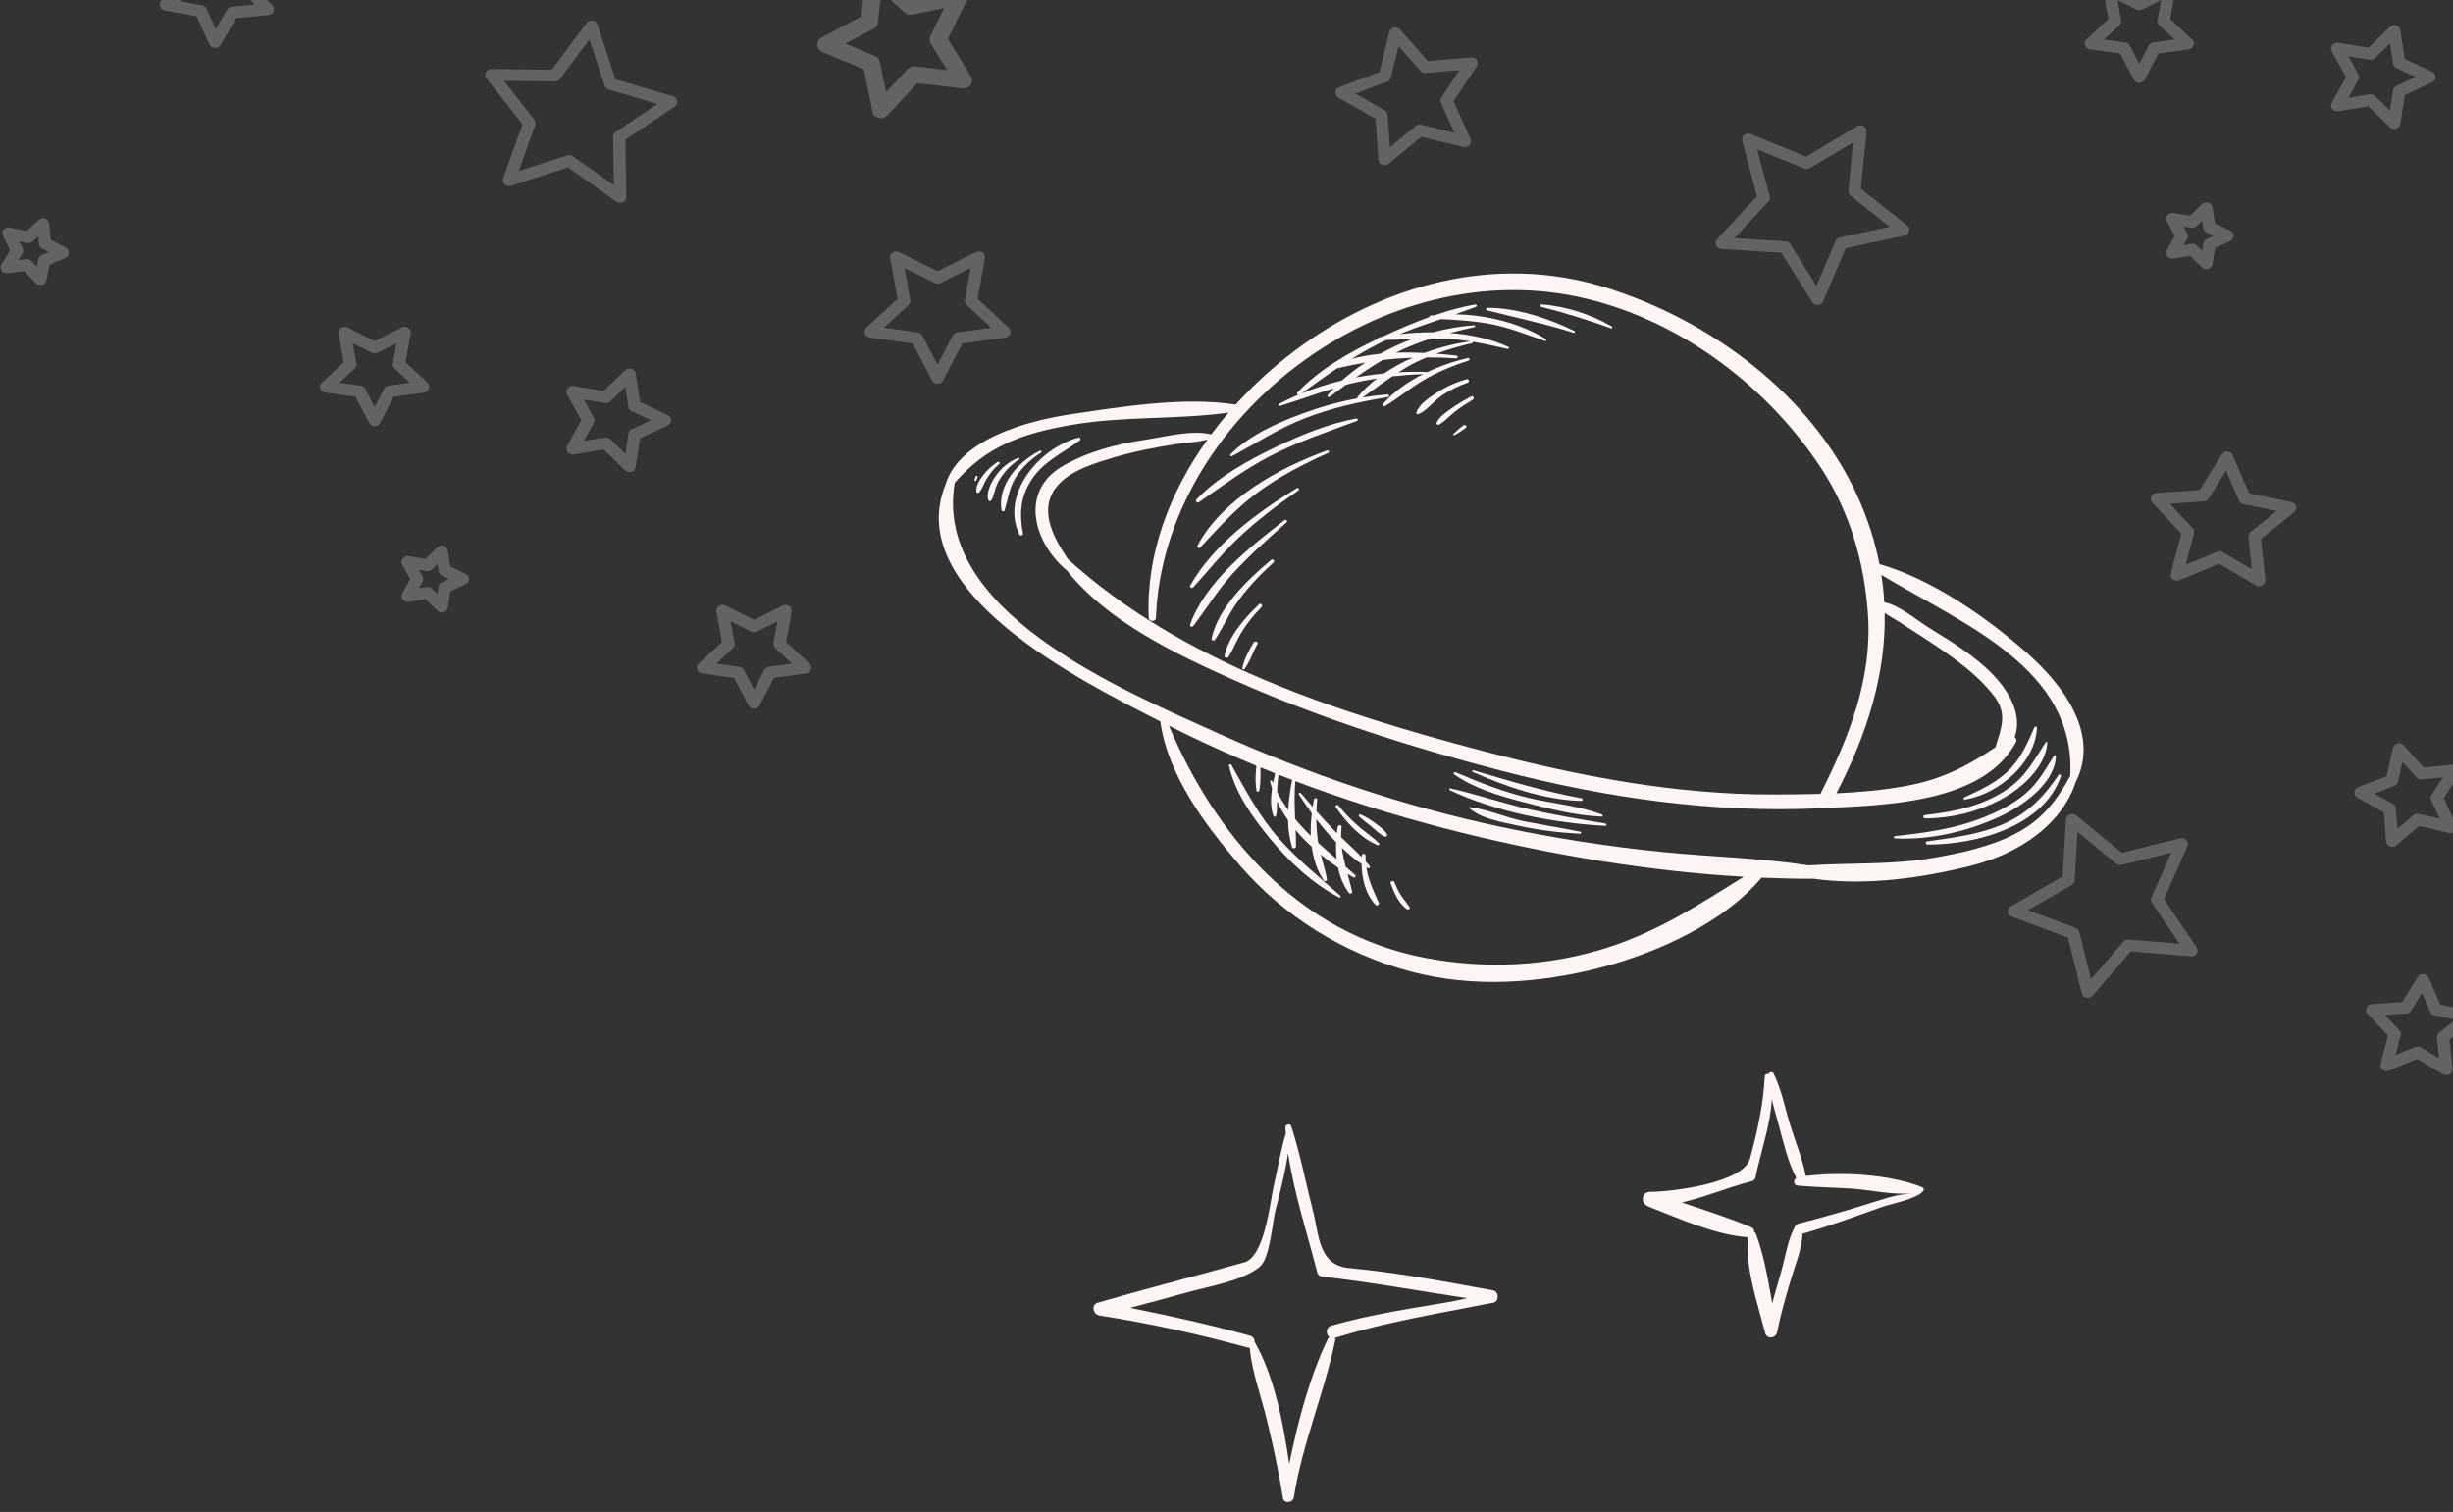<svg width="391" height="241" viewBox="0 0 391 241" fill="none" xmlns="http://www.w3.org/2000/svg">
<rect x="0" y="0" width="391" height="241" fill="#333333" stroke="none"/>
<g clip-path="url(#clip0)">
<path d="M323.073 104.063C316.784 98.51 308.112 92.38 299.578 89.914C298.875 86.322 297.718 82.698 296.051 79.028C288.805 63.08 272.749 50.952 255.591 45.725C238.171 40.426 220.241 45.444 206.293 55.969C202.959 58.488 199.805 61.353 196.96 64.493C188.736 63.204 178.72 64.826 170.579 66.05C163.815 67.07 152.939 69.981 150.728 77.19C143.75 94.382 172.225 108.499 184.947 114.994C186.132 123.512 192.035 131.44 197.559 137.864C204.599 146.048 214.146 152.001 224.836 154.853C234.796 157.509 245.362 156.776 255.239 154.205C264.304 151.837 274.829 147.016 280.78 139.899C283.577 140.016 286.36 140.088 289.115 140.075C297.373 141.253 306.652 139.925 314.476 137.916C321.757 136.046 328.624 131.519 330.87 124.637C334.734 116.996 328.893 109.199 323.073 104.063ZM253.028 47.648C268.513 51.442 282.061 62.02 290.382 74.776C294.914 81.737 297.181 89.776 297.745 97.882C298.462 108.139 294.735 117.513 290.169 126.547C287.62 126.626 285.085 126.639 282.592 126.645C267.025 126.671 251.534 123.695 236.587 119.77C212.795 113.523 188.357 105.535 170.255 89.161C167.631 85.315 165.227 80.592 169.07 76.883C171.199 74.829 174.546 73.821 177.35 72.971C180.677 71.97 184.107 71.309 187.544 70.773C189.087 70.531 190.912 70.524 192.476 70.053C186.421 78.492 182.667 88.337 183.101 98.503C183.129 99.118 184.231 99.138 184.252 98.516C185.395 66.972 220.317 39.628 253.028 47.648ZM300.411 97.692C301.072 98.189 301.885 98.588 302.519 99C305.543 100.969 308.608 102.847 311.501 104.999C313.87 106.765 316.143 108.695 317.914 111.03C320.076 113.876 318.899 116.309 318.065 119.116C313.629 122.073 309.586 124.231 303.779 125.291C300.184 125.952 296.45 126.285 292.71 126.455C297.649 116.957 300.604 107.432 300.411 97.692ZM256.128 151.078C246.836 154.042 236.793 154.506 227.219 152.694C206.851 148.854 193.599 132.919 186.318 115.675C201.217 123.198 217.066 128.817 233.398 132.827C247.601 136.32 262.954 138.891 277.949 139.755C270.889 144.151 264.352 148.462 256.128 151.078ZM329.988 123.682C327.763 127.698 325.552 130.694 321.041 133.004C317.142 134.999 312.506 135.993 308.188 136.739C301.554 137.897 294.928 137.504 288.281 137.943C280.636 136.752 272.707 136.582 265.014 135.817C256.376 134.947 247.842 133.619 239.363 131.833C223.747 128.542 208.608 123.401 194.17 116.892C178.204 109.696 148.73 97.319 152.181 76.961C157.202 71.178 162.795 69.079 171.013 67.692C179.196 66.311 187.668 66.9 195.837 65.768C194.866 66.894 193.943 68.058 193.061 69.249C190.024 68.47 185.629 69.635 182.688 70.079C178.052 70.773 173.43 71.95 169.401 74.286C162.389 78.348 164.793 86.558 170.076 90.96C176.537 99.092 187.496 104.312 196.808 108.453C210.454 114.523 224.946 119.129 239.466 122.897C255.983 127.182 273.121 129.654 290.272 128.83C300.191 128.353 316.081 128.15 321.344 118.285C321.495 118.004 321.364 117.663 321.13 117.487C322.363 114.118 320.448 110.376 317.555 107.419C314.662 104.449 310.915 102.192 307.368 100.001C305.729 98.987 302.67 96.41 300.349 96.004C300.266 94.558 300.108 93.1 299.881 91.641C313.119 99.595 330.897 106.556 329.988 123.682Z" fill="#FFF5F5"/>
<path d="M256.934 52.057C253.628 50.121 249.612 48.806 245.734 48.525C245.493 48.505 245.417 48.865 245.658 48.924C249.488 49.846 253.077 51.03 256.782 52.325C256.955 52.391 257.092 52.149 256.934 52.057Z" fill="#FFF5F5"/>
<path d="M250.955 52.77C246.939 50.775 241.711 49.048 237.11 49.068C236.876 49.068 236.787 49.401 237.034 49.467C241.684 50.664 246.264 51.593 250.838 53.051C251.038 53.117 251.134 52.855 250.955 52.77Z" fill="#FFF5F5"/>
<path d="M246.381 54.033C242.29 51.521 236.972 50.173 231.93 50.101C233.039 49.722 234.162 49.329 235.264 48.904C235.485 48.825 235.381 48.492 235.154 48.531C232.991 48.904 230.828 49.512 228.693 50.245C228.473 50.265 228.238 50.271 228.025 50.297C227.873 50.317 227.825 50.428 227.832 50.539C225.242 51.475 222.707 52.58 220.303 53.693C220.131 53.725 219.952 53.758 219.787 53.791C219.663 53.817 219.622 53.915 219.635 54.007C215.055 56.159 210.24 58.919 206.824 62.55C206.7 62.681 206.768 62.864 206.892 62.949C205.852 63.394 204.833 63.871 203.862 64.401C203.683 64.493 203.8 64.774 203.999 64.709C206.906 63.832 209.717 62.772 212.616 61.889C212.286 62.236 211.962 62.583 211.652 62.942C211.473 63.152 211.735 63.413 211.962 63.243C212.816 62.609 213.65 61.981 214.49 61.359C214.662 61.313 214.821 61.261 214.993 61.215C216.481 60.843 217.989 60.561 219.504 60.319C218.333 61.215 217.28 62.197 216.398 63.276C216.343 63.342 216.343 63.426 216.357 63.498C213.333 64.055 210.371 64.898 207.485 65.965C203.524 67.43 199.075 69.432 196.133 72.428C195.968 72.598 196.223 72.794 196.402 72.696C200.259 70.642 203.758 68.326 207.884 66.71C212.169 65.036 216.687 64.028 221.247 63.296C221.488 63.256 221.447 62.864 221.199 62.883C219.849 62.975 218.513 63.139 217.183 63.361C218.788 62.223 220.331 61.072 221.936 59.986C223.555 59.809 225.187 59.691 226.819 59.639C224.36 60.882 222.101 62.478 220.448 64.401C220.276 64.597 220.524 64.872 220.751 64.735C222.818 63.505 224.65 61.955 226.716 60.718C229.01 59.338 231.524 58.304 234.086 57.474C234.348 57.389 234.265 57.009 233.983 57.075C231.841 57.552 229.582 58.324 227.446 59.344C227.419 59.318 227.384 59.299 227.336 59.292C225.883 59.233 224.395 59.26 222.9 59.344C223.734 58.808 224.588 58.298 225.497 57.84C226.124 57.526 226.771 57.245 227.419 56.97C228.941 56.97 230.484 57.009 232.075 57.127C232.371 57.153 232.468 56.728 232.165 56.689C231.111 56.564 230.029 56.466 228.934 56.381C230.794 55.701 232.709 55.145 234.644 54.7C234.775 54.674 234.789 54.55 234.741 54.471C236.6 54.778 238.453 55.191 240.313 55.629C240.52 55.675 240.63 55.387 240.444 55.302C237.654 54.013 234.424 53.326 231.118 53.078C232.413 52.731 233.728 52.423 235.044 52.136C235.216 52.096 235.14 51.848 234.975 51.854C232.853 51.992 230.642 52.371 228.445 52.966C226.627 52.96 224.822 53.058 223.079 53.267C225.249 52.371 227.453 51.612 229.671 50.867C232.254 50.984 234.803 51.154 237.365 51.612C240.451 52.168 243.316 53.326 246.251 54.347C246.457 54.419 246.547 54.131 246.381 54.033ZM213.904 60.653C211.7 61.189 209.537 61.87 207.485 62.707C209.372 61.327 211.232 59.979 213.133 58.703C214.655 58.344 216.15 58.043 217.645 57.794C216.301 58.671 215.041 59.626 213.904 60.653ZM220.613 59.521C219.119 59.678 217.617 59.881 216.136 60.169C217.5 59.188 218.905 58.259 220.379 57.395C221.97 57.199 223.575 57.081 225.187 57.016C223.575 57.722 222.025 58.559 220.613 59.521ZM229.74 53.967C231.324 54.007 232.867 54.177 234.403 54.412C232.034 54.726 229.499 55.347 227.033 56.257C225.531 56.185 224.016 56.159 222.508 56.218C224.305 55.321 226.172 54.582 228.087 53.961C228.631 53.961 229.189 53.954 229.74 53.967ZM225.118 54.039C223.355 54.693 221.633 55.485 219.987 56.394C218.451 56.551 216.935 56.806 215.468 57.199C217.025 56.237 218.623 55.328 220.317 54.497C220.531 54.392 220.751 54.294 220.965 54.196C222.349 54.163 223.734 54.098 225.118 54.039Z" fill="#FFF5F5"/>
<path d="M216.177 66.717C211.721 67.528 207.457 69.314 203.414 71.231C198.916 73.376 194.143 76.039 190.719 79.604C190.458 79.879 190.809 80.258 191.126 80.036C194.804 77.484 198.289 74.888 202.291 72.781C206.796 70.406 211.549 68.869 216.301 67.09C216.529 67.005 216.405 66.671 216.177 66.717Z" fill="#FFF5F5"/>
<path d="M211.556 71.793C203.807 74.587 194.735 79.663 190.885 86.963C190.754 87.212 191.091 87.5 191.305 87.277C194.253 84.131 196.946 81.069 200.487 78.479C203.924 75.954 207.802 73.939 211.735 72.186C211.969 72.081 211.79 71.708 211.556 71.793Z" fill="#FFF5F5"/>
<path d="M206.7 77.818C200.294 81.743 193.385 86.839 189.714 93.341C189.555 93.61 189.969 93.858 190.182 93.629C192.558 91.045 194.694 88.324 197.256 85.884C200.232 83.052 203.552 80.526 206.954 78.184C207.202 78.021 206.954 77.661 206.7 77.818Z" fill="#FFF5F5"/>
<path d="M204.757 82.908C199.137 87.232 192.069 92.858 189.686 99.589C189.597 99.844 190.017 100.021 190.182 99.811C192.276 97.077 194.012 94.192 196.34 91.602C199.019 88.625 202.05 85.956 205.06 83.281C205.294 83.078 205.005 82.711 204.757 82.908Z" fill="#FFF5F5"/>
<path d="M202.636 89.233C198.84 92.413 194.136 96.907 193.123 101.787C193.068 102.062 193.495 102.219 193.647 101.99C194.866 100.197 195.706 98.189 196.932 96.39C198.634 93.898 200.776 91.68 203.021 89.632C203.256 89.416 202.877 89.031 202.636 89.233Z" fill="#FFF5F5"/>
<path d="M200.686 96.331C198.455 98.438 195.789 101.486 195.197 104.495C195.121 104.861 195.631 104.966 195.817 104.685C196.595 103.514 197.077 102.153 197.793 100.943C198.703 99.425 199.832 98.032 201.086 96.763C201.348 96.495 200.969 96.069 200.686 96.331Z" fill="#FFF5F5"/>
<path d="M199.825 102.415C199.061 103.684 198.303 105.071 198.014 106.516C197.986 106.673 198.227 106.817 198.344 106.667C199.254 105.463 199.674 103.978 200.418 102.683C200.624 102.33 200.032 102.068 199.825 102.415Z" fill="#FFF5F5"/>
<path d="M200.941 120.764C200.955 120.463 200.493 120.398 200.445 120.705C200.204 122.426 199.963 124.329 200.294 126.05C200.342 126.292 200.673 126.226 200.721 126.017C201.051 124.31 200.852 122.491 200.941 120.764Z" fill="#FFF5F5"/>
<path d="M219.78 143.909C218.891 141.966 218.085 140.232 217.789 138.237C217.851 138.276 217.913 138.329 217.975 138.368C218.196 138.505 218.506 138.27 218.327 138.047C218.127 137.805 217.899 137.576 217.686 137.334C217.665 137.027 217.658 136.719 217.658 136.399C217.665 136.032 217.094 135.974 217.066 136.34C217.059 136.438 217.059 136.536 217.052 136.634C215.998 135.542 214.862 134.508 213.767 133.455C213.76 132.925 213.78 132.389 213.842 131.833C213.884 131.447 213.278 131.453 213.223 131.82C213.167 132.134 213.133 132.467 213.092 132.801C213.03 132.735 212.968 132.677 212.906 132.618C211.838 131.538 210.825 130.42 209.834 129.288C209.854 128.686 209.896 128.084 209.951 127.482C209.985 127.168 209.51 127.142 209.448 127.437C209.365 127.816 209.296 128.209 209.234 128.608C208.614 127.888 207.988 127.168 207.368 126.449C207.209 126.266 206.92 126.449 207.051 126.652C207.671 127.626 208.36 128.634 209.097 129.635C208.952 130.806 208.883 132.016 208.931 133.233C208.05 132.376 207.223 131.486 206.445 130.551C206.348 128.438 206.273 126.331 206.514 124.199C206.541 123.924 206.059 123.832 206.004 124.107C205.68 125.742 205.425 127.437 205.343 129.124C204.688 128.222 204.096 127.26 203.566 126.226C203.621 124.892 203.751 123.544 203.999 122.223C204.048 121.935 203.593 121.863 203.524 122.151C203.324 122.975 203.09 123.885 202.911 124.827C202.863 124.715 202.808 124.604 202.76 124.486C202.691 124.323 202.408 124.408 202.45 124.578C202.539 124.957 202.643 125.337 202.76 125.71C202.532 127.227 202.498 128.765 202.994 130.086C203.076 130.289 203.352 130.197 203.386 130.027C203.579 129.268 203.566 128.483 203.545 127.705C204.034 128.752 204.633 129.766 205.308 130.734C205.343 132.179 205.522 133.619 205.942 135.012C206.052 135.359 206.576 135.234 206.576 134.901C206.582 134.031 206.548 133.167 206.52 132.31C207.306 133.246 208.167 134.142 209.083 134.979C209.351 136.902 209.93 138.754 210.998 140.337C211.149 140.553 211.563 140.435 211.514 140.167C211.287 138.839 210.867 137.544 210.529 136.242C211.418 136.968 212.341 137.661 213.278 138.302C213.588 139.768 214.132 141.161 215.02 142.339C215.227 142.6 215.592 142.384 215.523 142.097C215.296 141.128 215.034 140.206 214.793 139.29C215.089 139.473 215.385 139.663 215.682 139.833C215.964 140.003 216.219 139.657 215.978 139.447C215.482 139.009 214.986 138.577 214.49 138.152C214.235 137.164 214.022 136.17 213.891 135.149C214.889 136.104 215.943 136.974 217.032 137.727C217.066 140.042 217.638 142.515 219.256 144.236C219.47 144.465 219.904 144.183 219.78 143.909ZM210.123 134.358C209.916 133.115 209.827 131.846 209.813 130.583C210.791 131.852 211.845 133.095 212.975 134.253C212.94 135.136 212.961 136.039 213.057 136.935C212.058 136.078 211.073 135.228 210.123 134.358Z" fill="#FFF5F5"/>
<path d="M224.684 144.609C224.264 143.954 223.72 143.372 223.307 142.711C222.88 142.038 222.542 141.312 222.232 140.585C222.101 140.278 221.543 140.494 221.66 140.808C222.204 142.247 222.921 144.053 224.319 144.949C224.533 145.086 224.822 144.824 224.684 144.609Z" fill="#FFF5F5"/>
<path d="M233.79 60.45C231.91 60.96 230.229 61.758 228.638 62.844C227.57 63.57 226.131 64.539 225.766 65.768C225.704 65.965 225.938 66.076 226.103 66.004C227.439 65.441 228.459 64.022 229.637 63.184C230.945 62.242 232.433 61.523 233.969 60.986C234.286 60.875 234.114 60.358 233.79 60.45Z" fill="#FFF5F5"/>
<path d="M234.465 63.197C233.411 63.773 232.385 64.388 231.4 65.068C230.553 65.657 229.458 66.396 229.01 67.325C228.906 67.548 229.127 67.816 229.382 67.679C230.298 67.168 231.056 66.292 231.875 65.644C232.784 64.931 233.763 64.31 234.754 63.714C235.085 63.511 234.81 63.008 234.465 63.197Z" fill="#FFF5F5"/>
<path d="M233.308 67.783C232.702 68.189 232.185 68.692 231.662 69.19C231.579 69.268 231.655 69.432 231.779 69.373C232.447 69.079 233.005 68.614 233.611 68.222C233.907 68.032 233.597 67.587 233.308 67.783Z" fill="#FFF5F5"/>
<path d="M213.663 142.803C210.316 139.814 206.858 137.053 203.889 133.704C200.7 130.099 198.599 126.05 196.285 121.929C196.182 121.752 195.844 121.804 195.899 122.033C196.85 126.357 199.612 130.237 202.436 133.671C205.418 137.295 209.179 140.814 213.436 143.052C213.601 143.137 213.808 142.94 213.663 142.803Z" fill="#FFF5F5"/>
<path d="M219.787 134.404C218.885 133.501 217.803 132.781 216.825 131.957C215.544 130.871 214.38 129.694 213.347 128.392C213.167 128.176 212.754 128.424 212.92 128.66C214.524 130.989 216.832 133.579 219.587 134.724C219.801 134.816 219.931 134.554 219.787 134.404Z" fill="#FFF5F5"/>
<path d="M221.082 132.991C220.744 132.336 220.097 131.898 219.511 131.44C218.712 130.825 217.796 130.23 216.859 129.818C216.673 129.733 216.487 129.994 216.632 130.132C217.197 130.708 217.886 131.172 218.513 131.682C219.201 132.245 219.883 132.971 220.696 133.35C220.923 133.455 221.192 133.206 221.082 132.991Z" fill="#FFF5F5"/>
<path d="M171.894 69.759C165.495 71.453 159.441 78.95 162.492 85.204C162.63 85.492 163.112 85.367 163.05 85.053C162.444 81.75 162.651 78.983 164.641 76.15C166.536 73.455 169.539 72.107 172.135 70.184C172.349 70.027 172.135 69.693 171.894 69.759Z" fill="#FFF5F5"/>
<path d="M165.73 71.852C162.265 73.605 158.979 77.341 159.634 81.318C159.675 81.54 160.047 81.593 160.123 81.364C160.584 79.866 160.784 78.355 161.459 76.915C162.368 74.96 164.09 73.337 165.923 72.153C166.122 72.022 165.943 71.748 165.73 71.852Z" fill="#FFF5F5"/>
<path d="M162.341 72.964C160.832 73.579 159.668 74.521 158.745 75.81C158.029 76.817 157.168 78.453 157.526 79.689C157.581 79.879 157.864 79.97 157.987 79.774C158.229 79.414 158.235 79.401 158.359 78.95C158.752 77.576 158.904 76.856 160.088 75.359C160.75 74.521 161.555 73.821 162.451 73.206C162.568 73.121 162.492 72.905 162.341 72.964Z" fill="#FFF5F5"/>
<path d="M159.007 73.638C158.056 74.273 157.285 74.953 156.61 75.869C156.1 76.569 155.528 77.504 155.632 78.374C155.652 78.557 155.887 78.669 156.031 78.518C156.569 77.942 156.803 77.131 157.195 76.464C157.726 75.548 158.435 74.645 159.276 73.972C159.468 73.815 159.22 73.501 159.007 73.638Z" fill="#FFF5F5"/>
<path d="M155.508 75.954C155.46 76.17 155.349 76.333 155.336 76.556C155.329 76.686 155.556 76.732 155.604 76.608C155.68 76.418 155.79 76.248 155.838 76.052C155.88 75.843 155.549 75.751 155.508 75.954Z" fill="#FFF5F5"/>
<path d="M324.278 115.936C323.238 118.259 322.377 120.385 320.621 122.341C318.602 124.591 315.847 125.841 313.106 127.103C312.927 127.188 312.954 127.502 313.188 127.463C318.657 126.573 324.443 121.503 324.685 116.021C324.691 115.793 324.368 115.734 324.278 115.936Z" fill="#FFF5F5"/>
<path d="M326.09 118.305C324.237 121.117 323.031 123.616 320.118 125.684C316.26 128.431 311.501 129.412 306.824 129.923C306.459 129.962 306.507 130.452 306.865 130.452C311.019 130.446 315.117 129.425 318.761 127.541C322.136 125.801 326.124 122.256 326.331 118.37C326.338 118.246 326.152 118.2 326.09 118.305Z" fill="#FFF5F5"/>
<path d="M327.398 120.463C325.966 122.694 324.932 124.755 322.825 126.534C320.862 128.189 318.506 129.36 316.102 130.315C311.618 132.107 306.838 132.768 302.037 133.278C301.83 133.298 301.796 133.632 302.023 133.645C307.575 133.92 313.367 132.592 318.361 130.348C322.219 128.621 327.474 125.042 327.708 120.561C327.715 120.404 327.495 120.326 327.398 120.463Z" fill="#FFF5F5"/>
<path d="M328.122 123.531C325.973 126.743 323.651 129.255 320.028 131.022C316.012 132.984 311.542 133.481 307.154 134.122C306.851 134.168 306.934 134.626 307.23 134.626C315.179 134.639 325.78 131.689 328.514 123.701C328.59 123.479 328.252 123.335 328.122 123.531Z" fill="#FFF5F5"/>
<path d="M252.112 127.254C246.168 126.174 240.623 124.493 234.865 122.786C234.686 122.727 234.562 122.962 234.741 123.047C240.045 125.402 246.134 127.509 252.05 127.672C252.298 127.679 252.353 127.299 252.112 127.254Z" fill="#FFF5F5"/>
<path d="M255.356 129.851C251.754 128.457 247.601 128.11 243.819 127.227C239.686 126.266 235.905 124.774 232.047 123.106C231.793 122.995 231.579 123.289 231.813 123.453C235.009 125.69 238.908 126.835 242.689 127.823C246.691 128.869 251.141 130.014 255.295 130.165C255.494 130.171 255.536 129.923 255.356 129.851Z" fill="#FFF5F5"/>
<path d="M255.908 131.277C251.906 130.596 247.904 129.936 243.943 129.046C239.645 128.078 235.478 126.632 231.18 125.67C230.994 125.631 230.952 125.893 231.104 125.965C238.44 129.425 247.718 131.198 255.852 131.643C256.1 131.663 256.169 131.316 255.908 131.277Z" fill="#FFF5F5"/>
<path d="M251.906 132.578C248.971 131.983 246.016 131.512 243.075 130.943C240.127 130.374 237.172 129 234.238 128.653C234.169 128.647 234.121 128.739 234.169 128.784C236.091 130.551 239.5 131.054 242.001 131.61C245.252 132.323 248.524 132.729 251.851 132.899C252.043 132.906 252.099 132.618 251.906 132.578Z" fill="#FFF5F5"/>
<path d="M237.923 205.675C230.36 204.295 222.673 202.829 215.007 202.129C210.088 201.678 210.24 196.667 209.255 192.886C208.098 188.438 207.257 183.891 205.818 179.515C205.639 178.992 204.847 179.247 204.874 179.744C204.895 180.038 204.936 180.326 204.957 180.614C204.151 183.375 203.669 186.227 203.028 189.027C202.463 191.525 201.596 200.304 198.344 201.22C190.568 203.412 182.722 205.394 174.973 207.657C173.851 207.984 174.243 209.535 175.256 209.692C183.225 210.935 191.084 212.662 198.847 214.794C198.978 214.827 199.095 214.827 199.205 214.82C199.515 218.569 200.955 222.363 201.85 226.007C202.89 230.226 203.807 234.498 204.502 238.782C204.661 239.764 206.093 239.567 206.231 238.678C207.595 230.075 211.073 222.095 212.837 213.63C212.864 213.479 212.83 213.362 212.768 213.27C220.992 210.686 229.623 209.319 238.088 207.638C238.371 207.579 238.681 207.245 238.694 206.97C238.701 206.872 238.701 206.774 238.708 206.682C238.743 206.185 238.46 205.767 237.923 205.675ZM225.056 208.534C220.73 209.26 216.46 210.104 212.251 211.301C211.28 211.576 211.315 212.714 211.914 213.152C211.804 213.211 211.714 213.29 211.659 213.401C208.704 219.576 206.892 226.55 205.501 233.359C204.523 226.713 203.125 219.393 199.984 213.911C199.991 213.492 199.77 213.061 199.24 212.91C192.937 211.17 186.559 209.751 180.146 208.475C183.191 207.664 186.235 206.846 189.273 205.996C192.579 205.073 198.358 204.131 200.907 201.822C202.415 200.455 202.828 194.809 203.324 192.84C204.075 189.883 204.874 186.848 205.315 183.8C206.259 190.237 208.394 196.661 209.985 202.908C210.054 203.183 210.378 203.457 210.674 203.49C218.464 204.341 226.158 205.78 233.893 206.938C232.778 207.186 231.655 207.422 230.525 207.611C228.707 207.938 226.881 208.226 225.056 208.534Z" fill="#FFF5F5"/>
<path d="M306.342 189.216C301.1 187.162 293.633 186.75 287.834 187.45C287.289 184.617 286.098 181.811 285.264 179.044C284.465 176.388 283.935 173.621 282.695 171.109C282.516 170.749 282.006 170.9 281.875 171.2C281.614 171.135 281.311 171.272 281.29 171.626C281.063 176.113 280.112 180.365 278.934 184.702C277.901 188.497 266.791 189.962 263.092 189.975C261.576 189.982 261.466 191.813 262.727 192.31C267.597 194.227 273.307 196.831 278.61 197.217C278.197 202.182 280.133 207.71 281.359 212.472C281.634 213.545 283.074 213.322 283.267 212.341C283.818 209.554 284.603 206.833 285.409 204.105C286.098 201.75 287.234 199.16 287.296 196.667C291.601 195.437 295.789 193.874 299.998 192.389C301.582 191.833 305.563 191.126 306.569 189.825C306.741 189.602 306.59 189.308 306.342 189.216ZM296.926 192.153C293.537 193.194 290.155 194.168 286.711 195.032C286.663 195.045 286.628 195.071 286.587 195.091C286.442 195.117 286.298 195.195 286.208 195.352C284.941 197.524 284.631 200.193 283.949 202.587C283.453 204.308 282.95 206.028 282.482 207.755C281.841 204 281.173 200.147 279.899 196.693C279.843 196.549 279.74 196.445 279.616 196.379C279.637 196.085 279.52 195.791 279.189 195.653C275.614 194.129 271.819 192.938 268.072 191.676C271.86 190.793 275.456 189.255 279.286 188.261C279.575 188.189 279.781 187.914 279.83 187.653C280.636 183.584 282.206 179.404 282.42 175.217C282.75 176.624 283.163 178.01 283.542 179.397C284.293 182.145 284.954 185.18 286.318 187.744C285.85 188.091 285.808 188.915 286.559 188.987C289.349 189.249 292.166 189.282 294.97 189.452C298.179 189.648 301.761 190.57 304.964 190.165C304.034 190.289 302.567 190.485 302.271 190.564C300.473 191.002 298.696 191.61 296.926 192.153Z" fill="#FFF5F5"/>
<path d="M54.089 61.006L57.464 61.471C57.787 61.516 58.063 61.706 58.208 61.981L59.716 64.885L61.224 61.981C61.369 61.706 61.645 61.516 61.962 61.471L65.344 61.006L62.898 58.743C62.664 58.527 62.561 58.219 62.616 57.918L63.194 54.726L60.171 56.231C59.888 56.375 59.544 56.375 59.261 56.231L56.238 54.726L56.816 57.918C56.871 58.219 56.761 58.527 56.534 58.743L54.089 61.006ZM59.716 67.921C59.344 67.921 59 67.718 58.834 67.397L56.672 63.243L51.843 62.576C51.471 62.524 51.161 62.275 51.044 61.941C50.934 61.601 51.03 61.235 51.299 60.986L54.791 57.748L53.971 53.182C53.903 52.829 54.054 52.476 54.357 52.266C54.66 52.064 55.06 52.031 55.39 52.201L59.716 54.36L64.042 52.201C64.365 52.031 64.772 52.064 65.075 52.266C65.371 52.476 65.523 52.829 65.461 53.182L64.634 57.748L68.133 60.986C68.402 61.235 68.498 61.601 68.381 61.941C68.264 62.275 67.961 62.524 67.589 62.576L62.754 63.243L60.598 67.397C60.432 67.718 60.088 67.921 59.716 67.921Z" fill="#656263"/>
<path d="M140.898 52.24L146.292 52.986C146.615 53.025 146.891 53.215 147.036 53.49L149.446 58.128L151.857 53.49C152.002 53.215 152.277 53.025 152.594 52.986L157.987 52.24L154.082 48.629C153.855 48.413 153.744 48.106 153.8 47.805L154.723 42.709L149.901 45.116C149.619 45.254 149.274 45.254 148.985 45.116L144.163 42.709L145.086 47.805C145.141 48.106 145.038 48.413 144.804 48.629L140.898 52.24ZM149.446 61.163C149.074 61.163 148.73 60.967 148.565 60.646L145.5 54.752L138.653 53.81C138.281 53.758 137.978 53.516 137.861 53.176C137.744 52.842 137.84 52.469 138.109 52.221L143.068 47.635L141.897 41.165C141.835 40.812 141.987 40.459 142.283 40.249C142.586 40.047 142.985 40.014 143.316 40.177L149.446 43.239L155.57 40.177C155.9 40.014 156.3 40.047 156.603 40.249C156.906 40.459 157.058 40.812 156.996 41.165L155.825 47.635L160.777 52.221C161.046 52.469 161.142 52.842 161.025 53.176C160.915 53.516 160.605 53.758 160.233 53.81L153.386 54.752L150.321 60.646C150.156 60.967 149.818 61.163 149.446 61.163Z" fill="#656263"/>
<path d="M114.166 105.777L117.823 106.281C118.14 106.32 118.416 106.51 118.56 106.785L120.193 109.931L121.825 106.785C121.97 106.51 122.246 106.32 122.562 106.281L126.22 105.777L123.575 103.331C123.348 103.115 123.237 102.807 123.293 102.506L123.919 99.052L120.648 100.681C120.365 100.825 120.021 100.825 119.738 100.681L116.466 99.052L117.093 102.506C117.148 102.807 117.045 103.115 116.811 103.331L114.166 105.777ZM120.193 112.967C119.821 112.967 119.477 112.764 119.311 112.443L117.031 108.054L111.92 107.347C111.548 107.295 111.245 107.046 111.128 106.713C111.011 106.373 111.108 106.006 111.376 105.758L115.075 102.336L114.2 97.509C114.138 97.155 114.29 96.802 114.593 96.593C114.889 96.39 115.289 96.357 115.626 96.521L120.193 98.804L124.767 96.521C125.097 96.357 125.497 96.39 125.8 96.593C126.096 96.802 126.247 97.155 126.185 97.509L125.311 102.336L129.01 105.758C129.278 106.006 129.375 106.373 129.258 106.713C129.147 107.046 128.837 107.295 128.465 107.347L123.361 108.054L121.075 112.443C120.909 112.764 120.565 112.967 120.193 112.967Z" fill="#656263"/>
<path d="M96.588 69.726C96.849 69.726 97.104 69.824 97.29 70.007L99.674 72.33L100.163 69.124C100.204 68.817 100.411 68.555 100.7 68.424L103.758 66.985L100.7 65.552C100.411 65.415 100.204 65.153 100.163 64.853L99.674 61.647L97.29 63.969C97.063 64.185 96.739 64.284 96.422 64.231L93.054 63.688L94.645 66.553C94.797 66.828 94.797 67.149 94.645 67.424L93.054 70.289L96.422 69.739C96.478 69.733 96.533 69.726 96.588 69.726ZM100.355 75.26C100.094 75.26 99.839 75.162 99.653 74.979L96.243 71.656L91.428 72.441C91.064 72.5 90.692 72.356 90.471 72.075C90.251 71.787 90.223 71.407 90.395 71.093L92.668 66.985L90.395 62.883C90.223 62.569 90.251 62.19 90.471 61.902C90.692 61.614 91.064 61.471 91.428 61.536L96.243 62.314L99.653 58.998C99.915 58.743 100.3 58.651 100.658 58.762C101.01 58.867 101.272 59.161 101.327 59.515L102.029 64.1L106.41 66.154C106.741 66.311 106.954 66.632 106.954 66.985C106.954 67.345 106.741 67.665 106.41 67.823L102.029 69.877L101.327 74.462C101.272 74.816 101.01 75.103 100.658 75.215C100.562 75.247 100.459 75.26 100.355 75.26Z" fill="#656263"/>
<path d="M68.161 93.564C68.423 93.564 68.677 93.662 68.863 93.845L69.738 94.689L69.917 93.518C69.959 93.217 70.165 92.956 70.454 92.818L71.57 92.295L70.454 91.772C70.165 91.641 69.959 91.373 69.917 91.072L69.738 89.901L68.863 90.751C68.643 90.967 68.312 91.072 67.996 91.019L66.769 90.817L67.348 91.863C67.5 92.131 67.5 92.458 67.348 92.733L66.769 93.78L67.996 93.577C68.051 93.57 68.106 93.564 68.161 93.564ZM70.42 97.626C70.158 97.626 69.903 97.522 69.718 97.338L67.823 95.494L65.144 95.932C64.772 95.991 64.4 95.847 64.186 95.559C63.966 95.271 63.932 94.892 64.111 94.578L65.371 92.295L64.111 90.012C63.932 89.698 63.966 89.318 64.186 89.031C64.4 88.743 64.772 88.599 65.144 88.664L67.823 89.096L69.718 87.251C69.979 86.996 70.372 86.905 70.723 87.016C71.081 87.127 71.336 87.415 71.391 87.768L71.784 90.319L74.215 91.464C74.553 91.621 74.766 91.942 74.766 92.295C74.766 92.648 74.553 92.975 74.215 93.132L71.784 94.27L71.391 96.828C71.336 97.175 71.081 97.469 70.723 97.574C70.627 97.607 70.523 97.626 70.42 97.626Z" fill="#656263"/>
<path d="M90.719 24.719C90.933 24.719 91.132 24.785 91.305 24.909L97.834 29.528L97.731 21.802C97.724 21.494 97.883 21.207 98.144 21.03L104.791 16.562L97.015 14.272C96.712 14.181 96.471 13.952 96.374 13.658L93.956 6.278L89.252 12.585C89.066 12.84 88.749 12.984 88.439 12.984L80.297 12.879L85.167 19.081C85.36 19.323 85.415 19.643 85.305 19.931L82.695 27.251L90.409 24.772C90.505 24.739 90.616 24.719 90.719 24.719ZM98.84 32.334C98.633 32.334 98.427 32.275 98.254 32.151L90.547 26.689L81.441 29.626C81.09 29.737 80.697 29.652 80.435 29.397C80.167 29.148 80.077 28.775 80.194 28.442L83.287 19.8L77.535 12.48C77.308 12.199 77.281 11.819 77.446 11.505C77.618 11.191 77.956 10.989 78.334 10.995L87.95 11.113L93.502 3.662C93.715 3.367 94.087 3.224 94.452 3.276C94.824 3.335 95.127 3.583 95.238 3.923L98.089 12.637L107.278 15.345C107.629 15.45 107.891 15.738 107.953 16.091C108.008 16.438 107.856 16.791 107.546 16.994L99.701 22.266L99.818 31.274C99.825 31.313 99.832 31.359 99.832 31.405C99.832 31.922 99.384 32.321 98.847 32.334H98.84Z" fill="#656263"/>
<path d="M335.368 6.298L338.743 6.763C339.067 6.808 339.342 6.998 339.487 7.273L340.995 10.177L342.504 7.273C342.648 6.998 342.924 6.808 343.241 6.763L346.623 6.298L344.178 4.035C343.943 3.819 343.84 3.511 343.895 3.21L344.474 0.018L341.45 1.523C341.168 1.667 340.823 1.667 340.541 1.523L337.517 0.018L338.095 3.21C338.151 3.511 338.047 3.819 337.813 4.035L335.368 6.298ZM340.995 13.213C340.623 13.213 340.279 13.01 340.114 12.689L337.951 8.535L333.122 7.868C332.75 7.816 332.447 7.567 332.33 7.234C332.213 6.893 332.31 6.527 332.578 6.279L336.077 3.04L335.251 -1.526C335.189 -1.879 335.333 -2.232 335.636 -2.442C335.94 -2.644 336.339 -2.677 336.67 -2.507L340.995 -0.348L345.321 -2.507C345.652 -2.677 346.051 -2.644 346.354 -2.442C346.657 -2.232 346.809 -1.879 346.74 -1.526L345.92 3.04L349.412 6.279C349.681 6.527 349.778 6.893 349.66 7.234C349.55 7.567 349.24 7.816 348.868 7.868L344.04 8.535L341.877 12.689C341.712 13.01 341.367 13.213 340.995 13.213Z" fill="#656263"/>
<path d="M377.867 15.018C378.129 15.018 378.384 15.116 378.57 15.3L380.953 17.622L381.442 14.416C381.49 14.109 381.69 13.847 381.979 13.71L385.037 12.277L381.979 10.845C381.69 10.707 381.49 10.445 381.442 10.145L380.953 6.939L378.57 9.261C378.342 9.477 378.018 9.575 377.702 9.523L374.333 8.98L375.924 11.845C376.076 12.12 376.076 12.441 375.924 12.709L374.333 15.581L377.702 15.031C377.757 15.025 377.812 15.018 377.867 15.018ZM381.635 20.552C381.373 20.552 381.118 20.454 380.932 20.271L377.523 16.948L372.708 17.733C372.343 17.792 371.971 17.648 371.75 17.367C371.53 17.079 371.502 16.699 371.675 16.385L373.948 12.277L371.675 8.176C371.502 7.862 371.53 7.482 371.75 7.194C371.971 6.907 372.343 6.763 372.708 6.828L377.523 7.606L380.932 4.29C381.194 4.035 381.58 3.943 381.938 4.054C382.296 4.159 382.551 4.453 382.606 4.807L383.308 9.392L387.689 11.446C388.027 11.603 388.233 11.924 388.233 12.277C388.233 12.63 388.027 12.957 387.689 13.114L383.308 15.169L382.606 19.754C382.551 20.108 382.296 20.395 381.938 20.507C381.841 20.539 381.738 20.552 381.635 20.552Z" fill="#656263"/>
<path d="M349.44 38.856C349.709 38.856 349.957 38.954 350.143 39.137L351.017 39.981L351.196 38.81C351.238 38.509 351.444 38.248 351.734 38.11L352.85 37.587L351.734 37.064C351.444 36.926 351.238 36.664 351.196 36.364L351.017 35.193L350.143 36.043C349.922 36.259 349.598 36.364 349.275 36.311L348.049 36.108L348.627 37.155C348.779 37.423 348.779 37.75 348.627 38.019L348.049 39.072L349.275 38.869C349.33 38.862 349.385 38.856 349.44 38.856ZM351.699 42.918C351.438 42.918 351.183 42.814 350.997 42.63L349.102 40.786L346.423 41.224C346.058 41.283 345.679 41.139 345.466 40.851C345.245 40.563 345.218 40.184 345.39 39.87L346.65 37.587L345.39 35.304C345.218 34.99 345.245 34.61 345.466 34.323C345.679 34.035 346.058 33.891 346.423 33.95L349.102 34.388L350.997 32.543C351.258 32.288 351.651 32.197 352.002 32.308C352.361 32.419 352.615 32.707 352.67 33.06L353.063 35.611L355.501 36.756C355.832 36.913 356.046 37.234 356.046 37.587C356.046 37.94 355.832 38.267 355.501 38.424L353.063 39.562L352.67 42.12C352.615 42.467 352.361 42.761 352.002 42.866C351.906 42.899 351.803 42.918 351.699 42.918Z" fill="#656263"/>
<path d="M232.667 11.172L227.24 11.636C226.916 11.662 226.599 11.538 226.392 11.303L222.921 7.319L221.702 12.362C221.633 12.657 221.406 12.905 221.109 13.016L216.04 14.927L220.717 17.582C220.992 17.739 221.171 18.014 221.192 18.322L221.536 23.483L225.642 20.081C225.89 19.879 226.22 19.807 226.537 19.879L231.813 21.161L229.678 16.405C229.547 16.124 229.575 15.803 229.747 15.541L232.667 11.172ZM222.184 4.362C222.542 4.283 222.928 4.401 223.162 4.676L227.577 9.732L234.472 9.15C234.844 9.118 235.202 9.288 235.395 9.595C235.588 9.896 235.588 10.275 235.388 10.576L231.682 16.124L234.396 22.168C234.541 22.495 234.479 22.868 234.238 23.136C233.997 23.411 233.611 23.522 233.253 23.437L226.544 21.808L221.33 26.126C221.047 26.361 220.655 26.42 220.31 26.283C219.966 26.145 219.732 25.838 219.704 25.485L219.27 18.924L213.333 15.555C213.009 15.371 212.823 15.031 212.857 14.678C212.885 14.325 213.126 14.017 213.471 13.886L219.904 11.466L221.454 5.062C221.536 4.715 221.819 4.447 222.184 4.362Z" fill="#656263"/>
<path d="M288.185 26.924C287.985 26.97 287.765 26.957 287.572 26.872L280.091 23.81L282.075 31.307C282.158 31.601 282.075 31.922 281.862 32.151L276.482 37.953L284.603 38.477C284.927 38.496 285.216 38.666 285.381 38.928L289.535 45.581L292.573 38.411C292.69 38.123 292.965 37.907 293.268 37.849L301.21 36.154L294.963 31.196C294.715 30.999 294.584 30.698 294.618 30.398L295.376 22.698L288.481 26.806C288.392 26.865 288.288 26.904 288.185 26.924ZM278.431 21.305C278.638 21.259 278.852 21.272 279.051 21.351L287.875 24.968L296.023 20.121C296.34 19.931 296.74 19.931 297.057 20.114C297.373 20.304 297.553 20.644 297.518 20.997L296.616 30.084L303.993 35.938C304.282 36.161 304.406 36.527 304.317 36.867C304.227 37.214 303.945 37.489 303.58 37.561L294.198 39.556L290.609 48.027C290.472 48.355 290.148 48.583 289.776 48.61C289.404 48.636 289.046 48.459 288.853 48.152L283.956 40.302L274.361 39.68C273.989 39.661 273.665 39.432 273.52 39.105C273.382 38.778 273.444 38.405 273.692 38.136L280.05 31.287L277.736 22.548C277.722 22.508 277.708 22.469 277.694 22.423C277.57 21.92 277.908 21.429 278.425 21.305C278.431 21.305 278.431 21.305 278.431 21.305Z" fill="#656263"/>
<path d="M388.771 168.669L388.433 165.444C388.406 165.136 388.53 164.835 388.778 164.639L391.388 162.546L388.054 161.852C387.737 161.787 387.476 161.578 387.352 161.296L386.064 158.294L384.342 161.087C384.176 161.355 383.894 161.525 383.57 161.545L380.167 161.78L382.434 164.207C382.647 164.436 382.73 164.75 382.654 165.045L381.841 168.191L384.962 166.896C385.258 166.772 385.602 166.798 385.878 166.955L388.771 168.669ZM394.488 161.813C394.577 162.16 394.453 162.52 394.171 162.749L390.438 165.745L390.92 170.363C390.954 170.716 390.782 171.057 390.465 171.246C390.148 171.429 389.749 171.429 389.432 171.246L385.278 168.8L380.808 170.657C380.464 170.801 380.071 170.749 379.782 170.52C379.499 170.291 379.368 169.925 379.458 169.585L380.629 165.077L377.385 161.61C377.13 161.349 377.061 160.969 377.206 160.642C377.343 160.315 377.667 160.086 378.039 160.067L382.909 159.726L385.375 155.723C385.568 155.415 385.919 155.239 386.291 155.265C386.663 155.291 386.994 155.514 387.131 155.841L388.977 160.138L393.744 161.126C394.109 161.205 394.398 161.473 394.488 161.813Z" fill="#656263"/>
<path d="M358.932 90.745L358.394 85.596C358.367 85.295 358.491 84.994 358.739 84.792L362.899 81.455L357.582 80.35C357.265 80.284 357.003 80.075 356.879 79.787L354.826 74.999L352.071 79.46C351.913 79.728 351.617 79.898 351.3 79.918L345.865 80.297L349.488 84.164C349.702 84.392 349.784 84.707 349.702 85.007L348.407 90.031L353.394 87.958C353.69 87.833 354.034 87.86 354.303 88.017L358.932 90.745ZM365.999 80.723C366.088 81.069 365.964 81.429 365.682 81.658L360.399 85.904L361.081 92.439C361.115 92.792 360.943 93.139 360.626 93.322C360.309 93.512 359.903 93.512 359.586 93.328L353.711 89.861L347.374 92.498C347.029 92.635 346.637 92.583 346.347 92.354C346.065 92.125 345.941 91.765 346.03 91.418L347.677 85.04L343.082 80.127C342.834 79.859 342.766 79.486 342.903 79.159C343.041 78.826 343.372 78.603 343.744 78.577L350.639 78.099L354.138 72.428C354.324 72.12 354.682 71.944 355.054 71.97C355.426 71.996 355.749 72.219 355.887 72.546L358.505 78.629L365.262 80.036C365.627 80.114 365.909 80.382 365.999 80.723Z" fill="#656263"/>
<path d="M387.469 127.391C387.407 127.149 387.441 126.894 387.586 126.678L389.384 123.924L385.988 124.244C385.664 124.271 385.347 124.153 385.141 123.917L382.943 121.438L382.213 124.604C382.144 124.905 381.924 125.154 381.628 125.271L378.466 126.495L381.407 128.13C381.69 128.287 381.869 128.562 381.89 128.869L382.144 132.101L384.693 129.949C384.934 129.739 385.265 129.667 385.575 129.739L388.888 130.511L387.517 127.541C387.496 127.496 387.483 127.443 387.469 127.391ZM392.215 122.589C392.277 122.825 392.235 123.086 392.098 123.302L389.521 127.24L391.485 131.493C391.629 131.82 391.574 132.192 391.333 132.467C391.092 132.735 390.713 132.853 390.348 132.768L385.609 131.663L381.958 134.744C381.683 134.979 381.283 135.045 380.939 134.914C380.595 134.776 380.36 134.469 380.333 134.116L379.975 129.491L375.759 127.149C375.442 126.966 375.249 126.632 375.277 126.279C375.305 125.926 375.539 125.612 375.883 125.481L380.409 123.728L381.449 119.194C381.531 118.854 381.807 118.579 382.172 118.494C382.537 118.409 382.916 118.527 383.157 118.795L386.305 122.341L391.168 121.883C391.54 121.85 391.898 122.02 392.098 122.321C392.153 122.4 392.187 122.491 392.215 122.589Z" fill="#656263"/>
<path d="M342.883 143.621C342.828 143.431 342.848 143.228 342.931 143.039L346.086 135.908L338.206 137.864C337.896 137.943 337.565 137.871 337.317 137.668L331.159 132.611L330.684 140.337C330.663 140.638 330.491 140.919 330.216 141.076L323.252 145.08L330.829 147.899C331.132 148.01 331.359 148.265 331.428 148.553L333.288 156.083L338.447 150.104C338.653 149.868 338.963 149.737 339.287 149.763L347.401 150.418L343.007 143.902C342.945 143.817 342.903 143.719 342.883 143.621ZM348.71 134.305C348.758 134.502 348.744 134.704 348.662 134.894L344.935 143.313L350.122 151C350.322 151.301 350.329 151.68 350.136 151.981C349.943 152.288 349.585 152.459 349.213 152.432L339.638 151.66L333.542 158.725C333.308 159 332.929 159.118 332.564 159.039C332.199 158.961 331.91 158.693 331.834 158.346L329.637 149.456L320.689 146.126C320.338 146.002 320.097 145.694 320.063 145.341C320.035 144.988 320.214 144.648 320.531 144.465L328.755 139.735L329.313 130.622C329.341 130.269 329.568 129.955 329.913 129.818C330.257 129.68 330.656 129.739 330.939 129.968L338.213 135.941L347.387 133.658C347.429 133.645 347.477 133.632 347.518 133.619C348.049 133.494 348.565 133.808 348.71 134.305Z" fill="#656263"/>
<path d="M34.403 4.61L36.187 1.542C36.345 1.274 36.627 1.097 36.944 1.065L40.623 0.725L38.102 -1.833C37.881 -2.062 37.791 -2.37 37.86 -2.671L38.653 -6.098L35.312 -4.613C35.023 -4.483 34.678 -4.496 34.403 -4.653L31.22 -6.425L31.668 -2.945C31.709 -2.638 31.592 -2.337 31.351 -2.134L28.589 0.195L32.212 0.862C32.529 0.914 32.798 1.117 32.922 1.398L34.403 4.61ZM43.612 1.797C43.481 2.125 43.157 2.36 42.792 2.393L37.654 2.877L35.153 7.168C34.974 7.476 34.623 7.659 34.251 7.646C33.879 7.633 33.548 7.41 33.397 7.09L31.331 2.596L26.268 1.667C25.896 1.601 25.607 1.34 25.503 0.999C25.407 0.653 25.524 0.293 25.799 0.057L29.664 -3.2L29.023 -8.067C28.982 -8.421 29.147 -8.767 29.464 -8.964C29.774 -9.153 30.173 -9.166 30.497 -8.983L34.947 -6.504L39.624 -8.584C39.961 -8.735 40.361 -8.689 40.65 -8.466C40.939 -8.244 41.077 -7.884 40.995 -7.537L39.886 -2.749L43.412 0.829C43.667 1.091 43.743 1.464 43.612 1.797Z" fill="#656263"/>
<path d="M6.134 41.178C6.224 40.949 6.41 40.76 6.658 40.655L7.794 40.184L6.706 39.608C6.423 39.464 6.237 39.19 6.21 38.889L6.086 37.711L5.177 38.516C4.936 38.725 4.612 38.81 4.295 38.745L3.076 38.49L3.606 39.562C3.744 39.844 3.73 40.164 3.565 40.426L2.931 41.447L4.171 41.303C4.488 41.263 4.805 41.381 5.025 41.61L5.852 42.493L6.086 41.335C6.1 41.283 6.113 41.231 6.134 41.178ZM10.928 40.609C10.839 40.838 10.646 41.028 10.405 41.133L7.911 42.166L7.395 44.698C7.326 45.051 7.05 45.332 6.692 45.424C6.334 45.515 5.948 45.411 5.7 45.142L3.896 43.213L1.202 43.533C0.83 43.572 0.465 43.416 0.259 43.121C0.059 42.82 0.045 42.441 0.238 42.133L1.609 39.909L0.458 37.567C0.3 37.253 0.348 36.874 0.582 36.593C0.817 36.318 1.195 36.194 1.561 36.266L4.212 36.822L6.196 35.062C6.472 34.813 6.864 34.741 7.216 34.866C7.56 34.99 7.808 35.297 7.842 35.651L8.111 38.215L10.487 39.464C10.811 39.635 11.004 39.968 10.99 40.321C10.983 40.419 10.963 40.518 10.928 40.609Z" fill="#656263"/>
<path d="M134.74 6.959L139.466 8.921C139.879 9.091 140.175 9.445 140.258 9.87L141.236 14.698L144.659 11.008C144.962 10.688 145.41 10.531 145.858 10.576L150.975 11.178L148.365 6.939C148.138 6.566 148.117 6.115 148.31 5.722L150.493 1.261L145.458 2.327C145.017 2.419 144.556 2.301 144.225 2.007L140.464 -1.349L139.955 3.551C139.913 3.982 139.652 4.362 139.252 4.571L134.74 6.959ZM140.051 18.806C139.548 18.681 139.169 18.282 139.066 17.798L137.702 11.041L131.097 8.3C130.621 8.104 130.305 7.659 130.277 7.162C130.256 6.664 130.525 6.2 130.986 5.958L137.303 2.615L138.012 -4.234C138.06 -4.731 138.405 -5.156 138.894 -5.333C139.376 -5.51 139.927 -5.405 140.313 -5.065L145.575 -0.374L152.622 -1.866C153.131 -1.971 153.662 -1.794 153.986 -1.408C154.309 -1.022 154.378 -0.492 154.158 -0.041L151.093 6.2L154.743 12.133C155.005 12.559 154.991 13.095 154.702 13.514C154.413 13.926 153.903 14.148 153.386 14.089L146.23 13.258L141.436 18.413C141.091 18.786 140.554 18.937 140.051 18.806Z" fill="#656263"/>
</g>
<defs>
<clipPath id="clip0">
<rect width="391" height="241" fill="white"/>
</clipPath>
</defs>
</svg>
